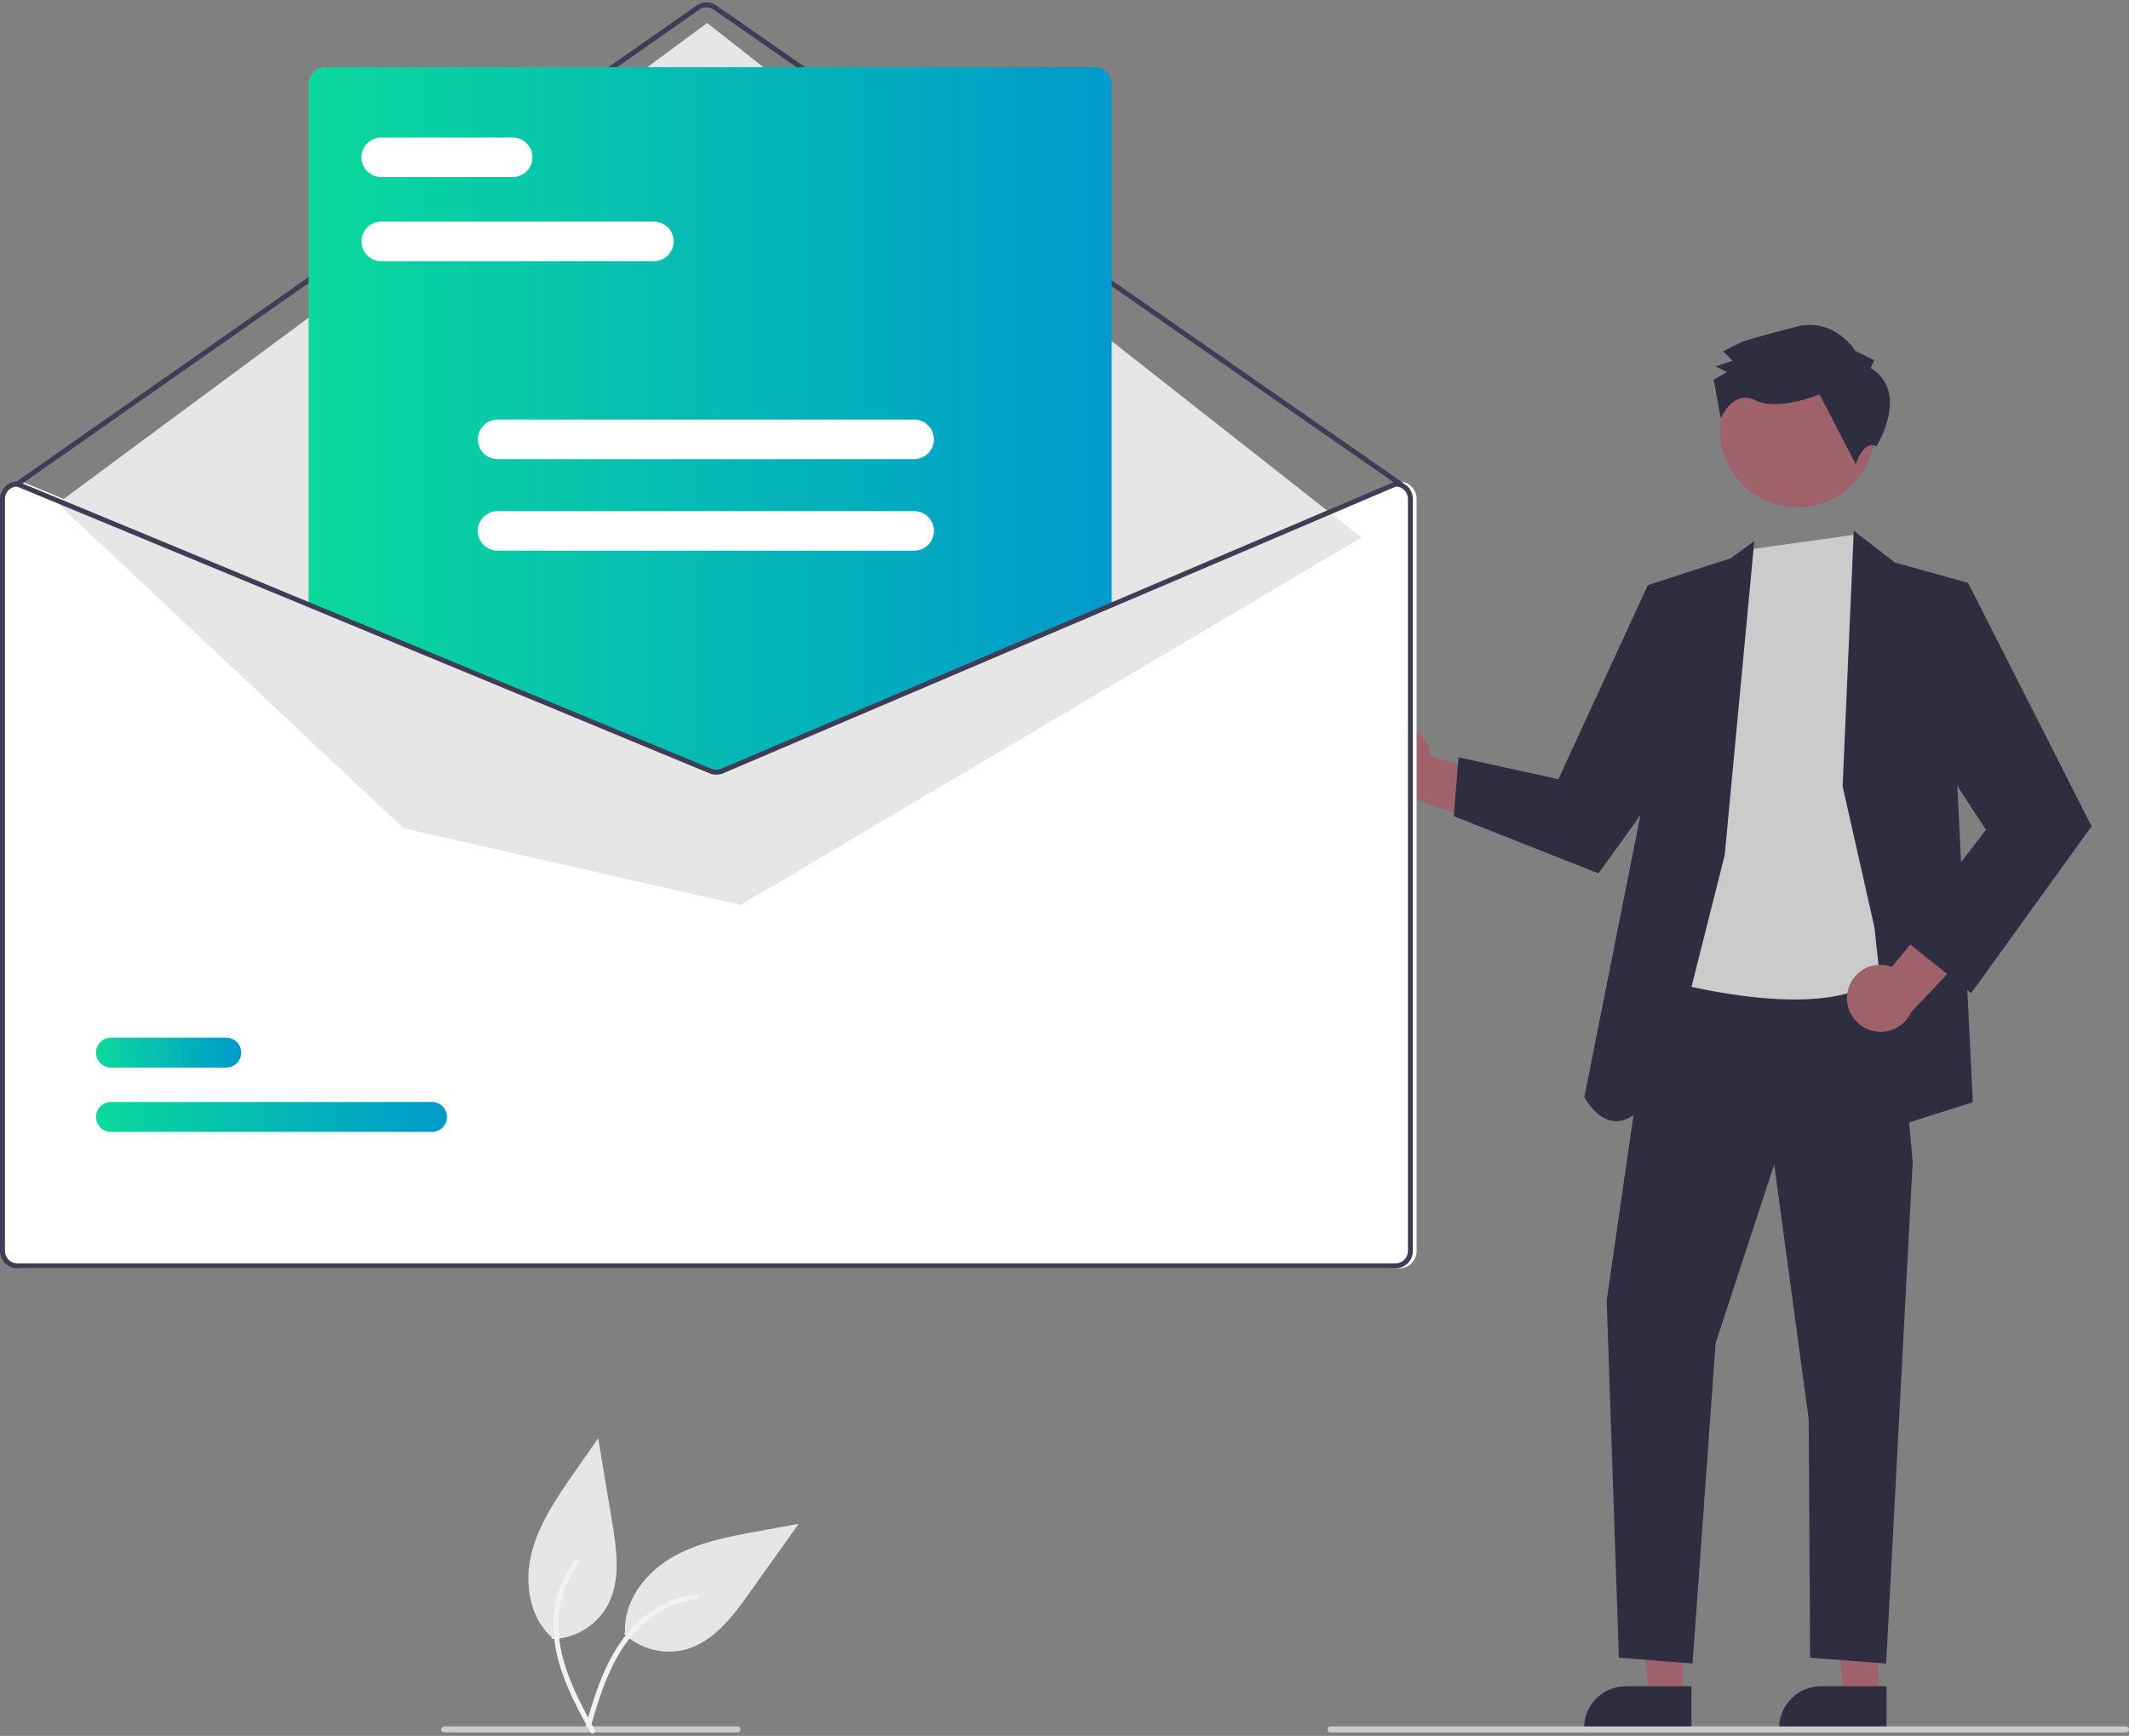 <svg width="450" height="367" viewBox="0 0 450 367" fill="none" xmlns="http://www.w3.org/2000/svg">
<rect x="0" y="0" width="450" height="367" fill="#808080" stroke="none"/>
<g clip-path="url(#clip0_53_292)">
<path d="M131.901 345.404C133.618 347.033 135.727 348.192 138.024 348.771C140.32 349.35 142.728 349.329 145.014 348.709C150.873 347.049 154.849 341.771 158.379 336.815L168.822 322.16L160.021 323.771C153.691 324.929 147.205 326.146 141.693 329.461C136.181 332.777 131.767 338.696 132.116 345.11" fill="#E6E6E6"/>
<path d="M123.72 365.146C125.264 359.892 126.816 354.566 129.541 349.777C131.961 345.525 135.268 341.793 139.631 339.473C141.945 338.245 144.456 337.43 147.051 337.063C147.728 336.968 147.838 338.02 147.165 338.115C142.672 338.756 138.499 340.805 135.248 343.966C131.644 347.486 129.28 352.025 127.532 356.696C126.474 359.521 125.62 362.415 124.77 365.308C124.745 365.445 124.668 365.567 124.556 365.649C124.444 365.731 124.304 365.767 124.166 365.75C124.027 365.728 123.903 365.652 123.82 365.539C123.737 365.426 123.702 365.285 123.723 365.147L123.72 365.146Z" fill="#F2F2F2"/>
<path d="M293.672 153.532C294.675 153.291 295.719 153.272 296.73 153.477C297.741 153.682 298.695 154.106 299.524 154.719C300.354 155.331 301.038 156.118 301.53 157.024C302.022 157.93 302.309 158.932 302.371 159.96L326.516 166.737L316.664 175.256L295.246 167.514C293.508 167.504 291.836 166.857 290.544 165.697C289.252 164.537 288.432 162.945 288.238 161.221C288.044 159.498 288.49 157.763 289.492 156.346C290.493 154.929 291.98 153.927 293.672 153.532L293.672 153.532Z" fill="#9F616A"/>
<path d="M355.718 358.791L348.68 358.791L345.332 331.688L355.72 331.689L355.718 358.791Z" fill="#9F616A"/>
<path d="M357.513 365.602L334.82 365.602V365.315C334.82 362.976 335.75 360.733 337.407 359.079C339.063 357.426 341.31 356.497 343.653 356.496H343.653L357.513 356.497L357.513 365.602Z" fill="#2F2E41"/>
<path d="M396.959 358.791L389.921 358.791L386.573 331.688L396.96 331.689L396.959 358.791Z" fill="#9F616A"/>
<path d="M398.754 365.602L376.06 365.602V365.315C376.06 362.976 376.991 360.733 378.647 359.08C380.304 357.426 382.55 356.497 384.893 356.497H384.894L398.754 356.497L398.754 365.602Z" fill="#2F2E41"/>
<path d="M349.968 203.236L339.6 274.929L342.183 350.465L357.751 351.703L362.62 283.962L375.012 246.189L382.297 300.034L382.597 350.465L398.672 351.703L404.279 245.676L400.155 199.566L349.968 203.236Z" fill="#2F2E41"/>
<path d="M379.953 107.248C389.011 107.248 396.354 99.917 396.354 90.873C396.354 81.83 389.011 74.499 379.953 74.499C370.895 74.499 363.552 81.83 363.552 90.873C363.552 99.917 370.895 107.248 379.953 107.248Z" fill="#9F616A"/>
<path d="M369.844 116.154L351.738 207.221C351.738 207.221 382.222 215.956 395.576 207.893C408.931 199.829 402.947 174.935 402.947 174.935L400.501 132.577L395.981 121.865L392.146 113.023L369.844 116.154Z" fill="#CBCBCB"/>
<path d="M364.544 180.796L370.799 114.386L365.797 118.032L348.308 123.703L347.111 170.458L334.877 231.942C334.877 231.942 343.621 248.977 354.459 220.794L364.544 180.796Z" fill="#2F2E41"/>
<path d="M356.725 130.695L348.308 123.702L329.391 164.729L308.282 160.113L307.284 172.56L337.869 184.644L358.711 155.675L356.725 130.695Z" fill="#2F2E41"/>
<path d="M389.469 166.26L391.826 112.211L400.501 118.918L415.994 123.229L413.722 166.26L416.991 233.029L400.749 238.165L396.189 196.033L389.469 166.26Z" fill="#2F2E41"/>
<path d="M390.511 209.768C390.693 208.754 391.095 207.792 391.69 206.95C392.284 206.108 393.056 205.407 393.951 204.895C394.847 204.383 395.844 204.073 396.872 203.987C397.9 203.902 398.935 204.042 399.903 204.399L415.821 185.048L419.675 197.478L403.968 213.948C403.26 215.532 401.995 216.802 400.412 217.516C398.829 218.231 397.039 218.341 395.38 217.826C393.721 217.311 392.31 216.206 391.412 214.721C390.515 213.236 390.194 211.474 390.511 209.768V209.768Z" fill="#9F616A"/>
<path d="M405.621 129.229L415.994 123.229L442.093 174.686L416.647 209.964L402.133 198.378L419.757 175.433L403.695 150.789L405.621 129.229Z" fill="#2F2E41"/>
<path d="M395.379 77.783L396.174 76.186L392.173 74.201C392.173 74.201 387.759 67.031 379.773 69.046C371.787 71.061 368.194 72.267 368.194 72.267L364.203 74.272L366.206 76.261L362.613 77.467L365.013 78.658L362.22 80.26L363.724 88.477C363.724 88.477 366.221 82.245 371.022 84.626C375.823 87.008 384.604 83.395 384.604 83.395L392.233 98.136C392.233 98.136 393.807 92.969 396.613 94.347C396.614 94.347 403.783 82.948 395.379 77.783Z" fill="#2F2E41"/>
<path d="M295.755 101.806H295.65L235.504 127.447L153.211 162.529C152.89 162.664 152.545 162.735 152.196 162.737C151.847 162.738 151.501 162.671 151.178 162.54L66.277 127.374L4.653 101.848L4.558 101.806H4.454C3.481 101.807 2.549 102.193 1.861 102.879C1.174 103.566 0.787 104.497 0.786 105.467V264.481C0.787 265.452 1.174 266.383 1.861 267.069C2.549 267.756 3.481 268.142 4.454 268.143H295.755C296.728 268.142 297.66 267.756 298.347 267.069C299.035 266.383 299.422 265.452 299.423 264.481V105.467C299.422 104.497 299.035 103.566 298.347 102.879C297.66 102.193 296.728 101.807 295.755 101.806Z" fill="white"/>
<path d="M296.017 102.852C295.91 102.852 295.805 102.819 295.718 102.758L150.822 2.013C150.381 1.708 149.857 1.544 149.32 1.545C148.784 1.546 148.26 1.711 147.821 2.018L3.968 102.757C3.855 102.837 3.714 102.868 3.577 102.844C3.44 102.82 3.319 102.742 3.239 102.629C3.159 102.515 3.128 102.375 3.152 102.238C3.176 102.102 3.253 101.98 3.367 101.901L147.219 1.161C147.835 0.732 148.568 0.501 149.319 0.5C150.07 0.499 150.803 0.727 151.421 1.154L296.317 101.9C296.408 101.963 296.477 102.054 296.513 102.16C296.549 102.265 296.55 102.379 296.517 102.486C296.483 102.592 296.417 102.685 296.327 102.751C296.237 102.817 296.128 102.852 296.017 102.852L296.017 102.852Z" fill="#3F3D56"/>
<path d="M12.188 106.423L149.462 4.851L287.779 113.65L156.535 191.326L85.282 175.112L12.188 106.423Z" fill="#E6E6E6"/>
<path d="M91.297 239.304H23.48C23.063 239.305 22.651 239.224 22.266 239.066C21.881 238.908 21.53 238.676 21.235 238.382C20.94 238.089 20.706 237.74 20.546 237.356C20.386 236.973 20.303 236.561 20.302 236.145C20.302 235.73 20.383 235.318 20.542 234.933C20.701 234.549 20.934 234.2 21.229 233.906C21.523 233.611 21.872 233.378 22.257 233.219C22.642 233.059 23.054 232.977 23.471 232.977H91.297C91.713 232.976 92.126 233.057 92.511 233.215C92.896 233.373 93.246 233.606 93.541 233.899C93.836 234.192 94.071 234.541 94.231 234.925C94.391 235.309 94.474 235.72 94.474 236.136C94.475 236.552 94.393 236.964 94.234 237.348C94.075 237.732 93.842 238.081 93.548 238.376C93.254 238.67 92.904 238.903 92.52 239.062C92.135 239.222 91.723 239.304 91.306 239.304H91.297Z" fill="url(#paint0_linear_53_292)"/>
<path d="M47.811 225.704H23.48C23.063 225.705 22.651 225.624 22.265 225.466C21.88 225.308 21.53 225.076 21.235 224.782C20.94 224.489 20.706 224.14 20.546 223.757C20.386 223.373 20.303 222.961 20.302 222.545C20.302 222.13 20.383 221.718 20.542 221.334C20.701 220.949 20.934 220.6 21.229 220.306C21.523 220.012 21.872 219.778 22.257 219.619C22.642 219.46 23.054 219.378 23.47 219.378H47.811C48.65 219.377 49.456 219.71 50.05 220.302C50.644 220.894 50.978 221.698 50.98 222.536C50.981 223.374 50.649 224.179 50.056 224.773C49.464 225.367 48.66 225.702 47.82 225.704H47.811Z" fill="url(#paint1_linear_53_292)"/>
<path d="M151.393 162.997C150.878 162.998 150.367 162.898 149.89 162.703L65.229 127.632V17.853C65.23 16.882 65.617 15.951 66.304 15.265C66.992 14.578 67.924 14.192 68.896 14.191H231.313C232.285 14.192 233.217 14.578 233.905 15.265C234.592 15.951 234.979 16.882 234.98 17.853V127.709L234.821 127.776L152.942 162.686C152.452 162.892 151.925 162.998 151.393 162.997Z" fill="url(#paint2_linear_53_292)"/>
<path d="M294.969 101.806H294.864L234.718 127.447L152.425 162.529C152.104 162.664 151.759 162.735 151.41 162.737C151.061 162.738 150.715 162.671 150.392 162.54L65.49 127.374L3.867 101.848L3.772 101.806H3.667C2.695 101.807 1.763 102.193 1.075 102.879C0.388 103.566 0.001 104.497 0 105.467V264.481C0.001 265.452 0.388 266.383 1.075 267.069C1.763 267.756 2.695 268.142 3.667 268.143H294.969C295.942 268.142 296.874 267.756 297.561 267.069C298.249 266.383 298.636 265.452 298.637 264.481V105.467C298.636 104.497 298.249 103.566 297.561 102.879C296.874 102.193 295.942 101.807 294.969 101.806ZM297.589 264.481C297.589 265.175 297.313 265.84 296.821 266.33C296.33 266.821 295.664 267.096 294.969 267.097H3.667C2.973 267.096 2.307 266.821 1.815 266.33C1.324 265.84 1.048 265.175 1.048 264.481V105.467C1.049 104.791 1.312 104.141 1.781 103.654C2.251 103.166 2.891 102.879 3.568 102.852L65.49 128.503L149.989 163.507C150.904 163.879 151.929 163.873 152.839 163.492L234.718 128.582L295.074 102.852C295.75 102.881 296.388 103.169 296.857 103.656C297.325 104.143 297.587 104.792 297.589 105.467L297.589 264.481Z" fill="#3F3D56"/>
<path d="M138.213 55.227H80.581C79.471 55.225 78.406 54.783 77.622 53.999C76.838 53.214 76.397 52.151 76.397 51.042C76.397 49.934 76.838 48.871 77.622 48.086C78.406 47.301 79.471 46.86 80.581 46.858H138.213C139.323 46.86 140.387 47.301 141.172 48.086C141.956 48.871 142.397 49.934 142.397 51.042C142.397 52.151 141.956 53.214 141.172 53.999C140.387 54.783 139.323 55.225 138.213 55.227Z" fill="white"/>
<path d="M108.349 37.443H80.581C79.47 37.443 78.404 37.002 77.618 36.217C76.832 35.432 76.39 34.368 76.39 33.258C76.39 32.148 76.832 31.084 77.618 30.299C78.404 29.514 79.47 29.073 80.581 29.073H108.349C109.461 29.073 110.527 29.514 111.313 30.299C112.099 31.084 112.541 32.148 112.541 33.258C112.541 34.368 112.099 35.432 111.313 36.217C110.527 37.002 109.461 37.443 108.349 37.443Z" fill="white"/>
<path d="M193.208 97.073H105.189C104.078 97.073 103.011 96.632 102.225 95.847C101.439 95.062 100.998 93.998 100.998 92.888C100.998 91.778 101.439 90.714 102.225 89.929C103.011 89.144 104.078 88.704 105.189 88.704H193.208C194.32 88.704 195.386 89.144 196.172 89.929C196.958 90.714 197.4 91.778 197.4 92.888C197.4 93.998 196.958 95.062 196.172 95.847C195.386 96.632 194.32 97.073 193.208 97.073Z" fill="white"/>
<path d="M193.209 116.426H105.189C104.638 116.427 104.092 116.32 103.583 116.11C103.074 115.9 102.611 115.592 102.221 115.203C101.831 114.815 101.521 114.353 101.31 113.845C101.099 113.337 100.99 112.792 100.99 112.242C100.99 111.692 101.099 111.147 101.31 110.639C101.521 110.131 101.831 109.669 102.221 109.28C102.611 108.892 103.074 108.584 103.583 108.374C104.092 108.164 104.638 108.056 105.189 108.057H193.209C193.76 108.056 194.305 108.164 194.815 108.374C195.324 108.584 195.787 108.892 196.177 109.28C196.567 109.669 196.876 110.131 197.087 110.639C197.299 111.147 197.407 111.692 197.407 112.242C197.407 112.792 197.299 113.337 197.087 113.845C196.876 114.353 196.567 114.815 196.177 115.203C195.787 115.592 195.324 115.9 194.815 116.11C194.305 116.32 193.76 116.427 193.209 116.426Z" fill="white"/>
<path d="M449.361 366.263H281.206C281.037 366.263 280.874 366.196 280.754 366.077C280.634 365.957 280.567 365.794 280.567 365.625C280.567 365.456 280.634 365.293 280.754 365.174C280.874 365.054 281.037 364.987 281.206 364.987H449.361C449.53 364.987 449.693 365.054 449.813 365.174C449.933 365.293 450 365.456 450 365.625C450 365.794 449.933 365.957 449.813 366.077C449.693 366.196 449.53 366.263 449.361 366.263Z" fill="#CBCBCB"/>
<path d="M155.89 366.263H93.871C93.701 366.263 93.538 366.196 93.418 366.077C93.299 365.957 93.231 365.794 93.231 365.625C93.231 365.456 93.299 365.293 93.418 365.174C93.538 365.054 93.701 364.987 93.871 364.987H155.89C156.059 364.987 156.222 365.054 156.342 365.174C156.462 365.293 156.529 365.456 156.529 365.625C156.529 365.794 156.462 365.957 156.342 366.077C156.222 366.196 156.059 366.263 155.89 366.263Z" fill="#CBCBCB"/>
<path d="M116.675 346.528C119.043 346.473 121.357 345.811 123.395 344.605C125.432 343.398 127.124 341.688 128.307 339.64C131.289 334.337 130.381 327.796 129.383 321.797L126.436 304.053L121.333 311.392C117.664 316.669 113.924 322.098 112.358 328.329C110.791 334.561 111.842 341.866 116.62 346.168" fill="#E6E6E6"/>
<path d="M124.819 366.285C122.202 361.473 119.541 356.604 118.091 351.29C116.803 346.57 116.513 341.597 117.967 336.88C118.741 334.38 119.945 332.034 121.526 329.948C121.939 329.404 122.76 330.071 122.349 330.613C119.617 334.231 118.105 338.621 118.033 343.151C117.964 348.185 119.493 353.067 121.554 357.61C122.798 360.358 124.237 363.01 125.678 365.66C125.757 365.775 125.788 365.915 125.767 366.053C125.745 366.19 125.672 366.314 125.562 366.399C125.448 366.481 125.306 366.515 125.168 366.494C125.029 366.472 124.904 366.396 124.821 366.284L124.819 366.285Z" fill="#F2F2F2"/>
</g>
<defs>
<linearGradient id="paint0_linear_53_292" x1="20.302" y1="236.141" x2="94.474" y2="236.141" gradientUnits="userSpaceOnUse">
<stop stop-color="#0BD99C"/>
<stop offset="1" stop-color="#009ACC"/>
</linearGradient>
<linearGradient id="paint1_linear_53_292" x1="20.302" y1="222.541" x2="50.98" y2="222.541" gradientUnits="userSpaceOnUse">
<stop stop-color="#0BD99C"/>
<stop offset="1" stop-color="#009ACC"/>
</linearGradient>
<linearGradient id="paint2_linear_53_292" x1="65.229" y1="88.594" x2="234.98" y2="88.594" gradientUnits="userSpaceOnUse">
<stop stop-color="#0BD99C"/>
<stop offset="1" stop-color="#009ACC"/>
</linearGradient>
<clipPath id="clip0_53_292">
<rect width="450" height="366" fill="white" transform="translate(0 0.5)"/>
</clipPath>
</defs>
</svg>
